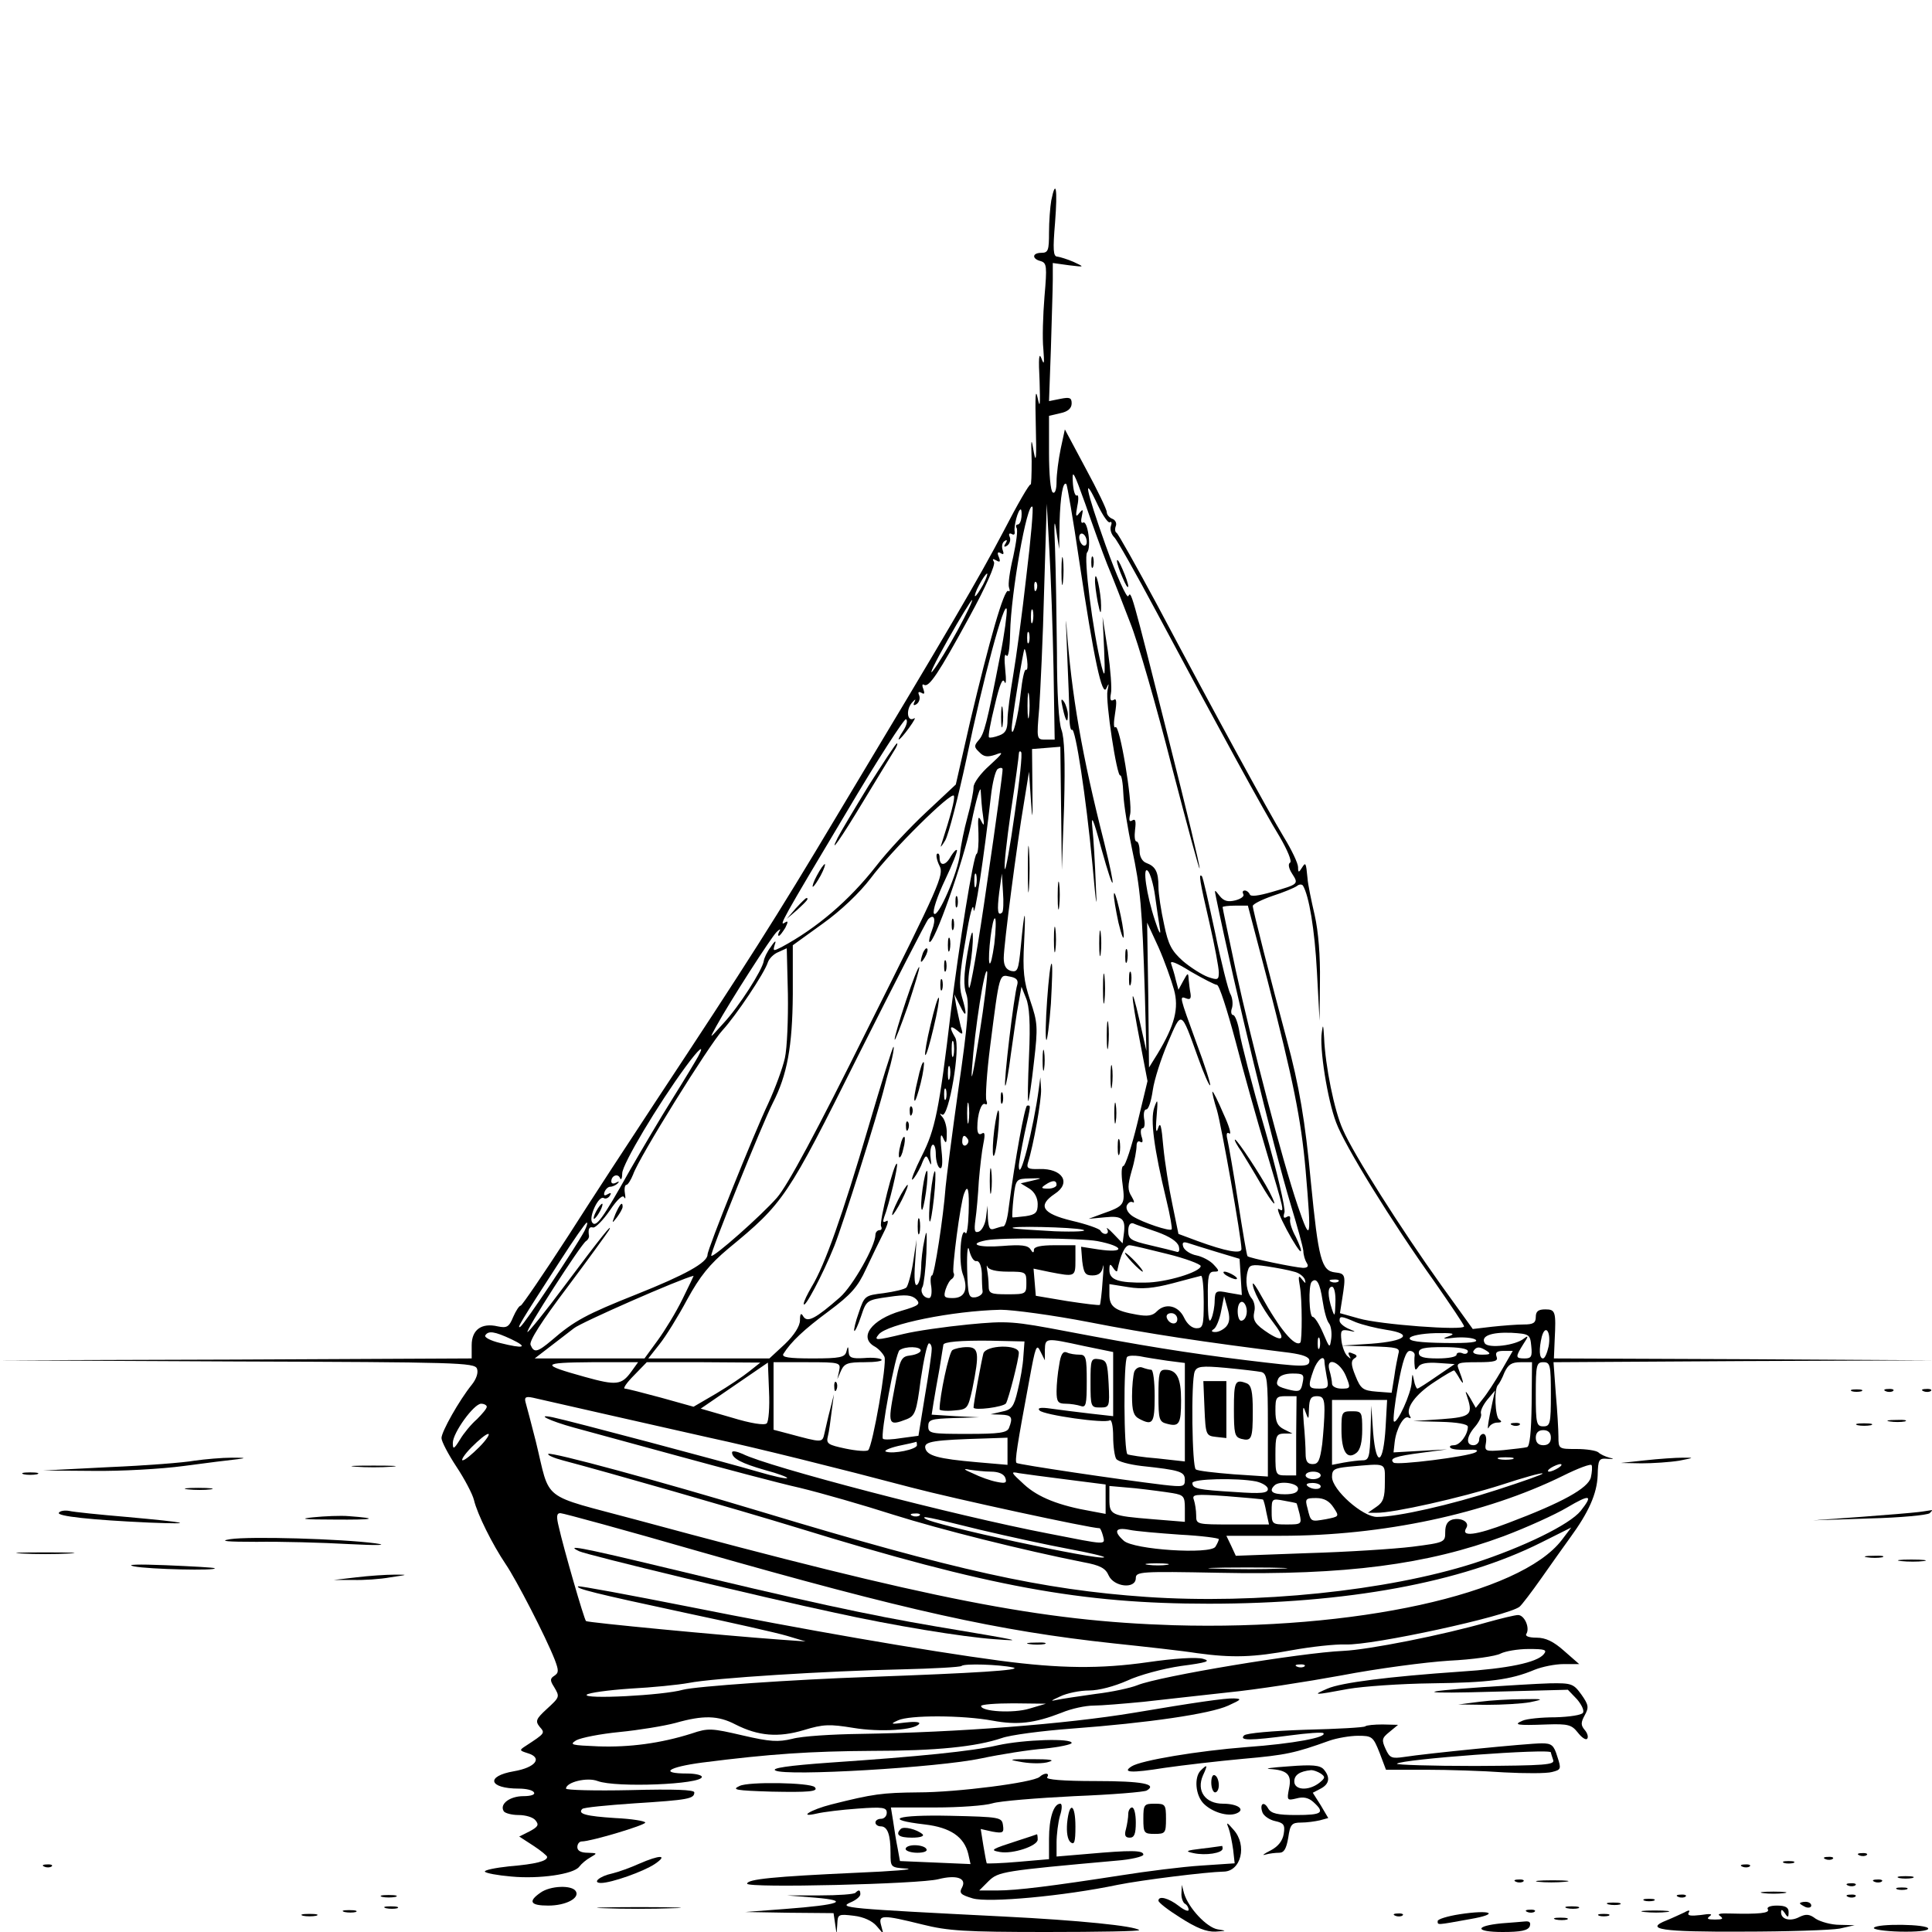 <?xml version="1.0" standalone="no"?>
<!DOCTYPE svg PUBLIC "-//W3C//DTD SVG 20010904//EN"
 "http://www.w3.org/TR/2001/REC-SVG-20010904/DTD/svg10.dtd">
<svg version="1.0" xmlns="http://www.w3.org/2000/svg"
 width="512pt" height="512pt" viewBox="0 0 512 512"
 preserveAspectRatio="xMidYMid meet">
<g transform="translate(0,512) scale(0.1,-0.1)"
fill="#000000" stroke="none">
<path d="M2786 4589 c-3 -17 -6 -56 -6 -85 0 -47 -2 -54 -20 -54 -25 0 -26
-16 -2 -22 16 -5 17 -13 10 -94 -4 -49 -6 -111 -3 -139 3 -39 2 -44 -5 -25 -7
18 -8 0 -5 -60 2 -63 1 -75 -5 -45 -6 28 -7 5 -5 -75 2 -80 1 -101 -5 -70 -7
42 -8 41 -6 -22 0 -36 -1 -65 -3 -62 -3 2 -35 -53 -71 -123 -68 -129 -139
-250 -444 -758 -160 -268 -234 -384 -481 -758 -60 -91 -164 -250 -229 -352
-66 -102 -123 -185 -126 -185 -4 0 -13 -14 -20 -30 -11 -27 -17 -30 -41 -25
-43 10 -69 -9 -69 -50 l0 -35 -627 -3 -628 -2 631 -3 c584 -2 632 -3 638 -19
4 -10 -1 -27 -14 -43 -33 -41 -80 -124 -80 -141 0 -9 18 -43 39 -75 22 -33 43
-73 47 -89 9 -38 49 -118 84 -170 28 -41 106 -192 130 -253 11 -29 11 -35 -1
-43 -11 -7 -12 -12 -1 -29 16 -27 16 -27 -20 -60 -27 -25 -30 -31 -18 -46 15
-17 15 -17 -37 -51 -17 -11 -17 -12 5 -19 41 -12 22 -38 -36 -48 -76 -13 -67
-46 13 -46 19 0 37 -4 40 -10 4 -6 -8 -10 -28 -10 -36 0 -64 -21 -52 -40 3 -5
21 -10 39 -10 19 0 39 -6 45 -14 10 -12 7 -17 -15 -29 l-28 -14 37 -24 c20
-13 37 -27 37 -30 0 -11 -29 -19 -101 -25 -37 -4 -66 -10 -64 -14 2 -4 34 -10
70 -13 74 -7 165 6 180 26 6 8 19 19 30 25 19 11 18 11 -7 12 -18 0 -28 5 -28
15 0 8 5 15 12 15 24 0 168 43 168 50 0 4 -36 10 -80 12 -77 5 -100 11 -87 24
3 4 66 10 139 15 142 9 158 12 158 29 0 7 -53 9 -170 6 -93 -2 -170 0 -170 4
0 17 56 31 84 20 48 -18 276 -9 276 11 0 5 -18 9 -39 9 -75 0 -51 17 40 29
180 23 287 30 449 31 172 0 277 11 345 34 22 8 105 19 185 25 202 15 367 39
415 61 35 16 37 18 15 19 -23 1 -105 -11 -265 -38 -181 -30 -465 -52 -725 -56
-74 -1 -155 -6 -180 -13 -38 -9 -59 -8 -132 9 -82 19 -91 20 -135 5 -82 -26
-165 -37 -248 -34 -71 3 -77 4 -58 16 13 7 64 17 115 22 51 5 118 16 148 24
74 21 113 20 159 -4 61 -31 114 -35 181 -15 52 16 69 16 131 6 71 -12 165 -6
175 11 3 5 -14 6 -38 3 -38 -5 -40 -4 -18 6 30 14 170 14 251 -1 65 -12 110
-7 182 21 26 11 64 19 85 19 20 0 80 5 132 10 52 6 154 17 225 25 72 7 207 28
300 45 94 18 222 35 285 39 63 3 125 12 137 19 12 6 45 12 74 12 43 0 50 -2
40 -14 -18 -22 -96 -38 -221 -46 -188 -13 -316 -29 -352 -45 -42 -18 -37 -18
54 -1 40 7 140 14 222 15 151 2 209 9 273 36 20 8 54 15 77 15 l41 0 -40 35
c-28 25 -49 35 -73 35 -20 0 -31 4 -27 10 10 16 -5 50 -22 50 -8 0 -45 -9 -81
-19 -118 -34 -315 -73 -382 -76 -113 -5 -487 -67 -546 -91 -17 -7 -67 -18
-110 -23 -43 -6 -90 -13 -104 -16 -18 -4 -15 -2 9 9 18 9 53 16 77 16 26 0 67
11 101 26 32 15 95 32 143 39 69 9 80 13 58 19 -17 5 -77 1 -146 -9 -126 -18
-233 -17 -392 4 -196 26 -535 85 -819 142 -162 32 -296 57 -299 55 -6 -6 41
-18 288 -71 118 -25 238 -52 265 -60 l50 -15 -70 5 c-151 11 -508 45 -512 49
-5 4 -60 195 -72 249 -7 28 -6 37 4 37 7 0 172 -45 366 -101 554 -158 794
-211 1099 -244 85 -9 185 -20 222 -26 95 -13 150 -11 253 8 50 9 113 16 141
15 70 -3 429 75 461 100 6 5 32 39 58 76 26 37 60 85 76 107 49 67 71 116 73
165 1 42 3 46 26 44 17 -1 19 0 5 3 -11 3 -24 9 -29 14 -6 5 -32 9 -58 9 -47
0 -48 0 -48 33 0 17 -3 69 -7 114 l-6 83 504 3 504 2 -503 3 -504 2 2 48 c4
77 2 82 -25 82 -18 0 -25 -5 -25 -20 0 -16 -7 -20 -32 -20 -18 0 -56 -3 -84
-6 l-51 -6 -85 118 c-105 147 -232 347 -259 410 -23 50 -47 170 -50 244 -2 34
-3 38 -6 15 -7 -42 15 -180 38 -240 22 -60 147 -263 260 -421 43 -62 79 -115
79 -119 0 -12 -225 5 -279 21 l-50 14 6 38 c10 63 9 67 -19 70 -36 4 -44 35
-64 239 -15 162 -31 256 -64 378 -43 160 -90 344 -90 354 0 5 24 17 53 27 28
9 57 21 64 26 6 5 13 5 16 1 16 -27 31 -115 37 -228 l7 -130 1 105 c1 66 -4
131 -14 175 -9 39 -18 82 -19 98 -4 42 -5 43 -15 27 -8 -13 -10 -13 -10 2 0
10 -17 46 -38 80 -41 68 -179 320 -337 618 -55 102 -102 186 -106 188 -4 2 -5
10 -2 18 3 7 -1 16 -9 19 -8 3 -15 11 -15 18 0 7 -25 59 -56 116 l-55 103 -11
-51 c-6 -29 -11 -68 -11 -87 0 -21 -4 -33 -10 -29 -6 3 -10 50 -10 105 l0 98
30 7 c20 4 30 13 30 26 0 15 -5 17 -30 12 l-30 -6 5 139 c2 77 5 159 5 183 l0
44 43 -6 c42 -5 42 -5 12 9 -16 7 -36 13 -43 14 -11 0 -12 19 -6 90 7 90 2
118 -10 59z m148 -964 c14 -33 41 -103 61 -155 21 -52 70 -223 110 -380 41
-157 74 -279 74 -271 1 7 -35 156 -79 330 -105 418 -102 404 -110 391 -4 -6
-31 54 -60 135 -53 149 -62 195 -20 105 13 -27 27 -47 31 -44 5 3 6 -2 3 -10
-3 -9 1 -22 9 -30 8 -8 58 -97 112 -198 164 -307 286 -530 326 -595 21 -36 33
-65 28 -69 -6 -3 -4 -15 5 -29 18 -28 18 -28 -54 -49 -35 -10 -56 -13 -58 -6
-2 5 -8 10 -13 10 -6 0 -7 -4 -4 -10 3 -5 -6 -12 -21 -16 -20 -5 -31 -2 -42
12 -14 18 -14 18 -9 -6 51 -248 148 -647 198 -814 17 -56 32 -110 33 -121 0
-11 5 -26 9 -32 6 -9 2 -13 -10 -13 -22 1 -143 26 -147 31 -2 2 -13 67 -25
144 -12 77 -25 151 -28 164 -4 16 -2 22 5 17 6 -3 -1 21 -16 53 -14 33 -27 59
-29 58 -1 -2 4 -24 12 -49 12 -41 65 -339 65 -368 0 -14 -42 -6 -116 21 l-51
19 -16 78 c-9 42 -20 111 -24 152 -5 58 -8 69 -14 50 -5 -16 -7 -5 -4 30 4 47
3 51 -6 25 -11 -32 -1 -108 32 -245 10 -41 16 -76 14 -78 -5 -6 -76 18 -102
34 -13 8 -20 20 -17 29 4 8 10 12 16 9 5 -3 4 3 -3 15 -11 17 -11 29 0 68 8
26 13 56 13 66 0 10 4 15 10 11 6 -4 8 1 3 15 -3 11 -2 21 3 21 5 0 7 11 4 25
-2 14 0 25 6 25 6 0 13 23 17 51 4 28 22 84 40 126 37 86 34 88 80 -40 15 -42
30 -76 32 -73 2 2 -14 53 -37 114 -45 124 -45 123 -26 116 10 -4 13 0 11 13
-2 10 -4 27 -5 38 -1 18 -2 18 -14 -4 l-13 -24 -7 26 c-3 14 -9 33 -12 42 -5
11 12 5 52 -20 33 -19 64 -35 69 -35 6 0 27 -66 49 -148 21 -81 58 -213 82
-293 48 -161 49 -163 33 -153 -7 4 3 -21 21 -55 18 -34 35 -59 37 -57 3 2 -4
19 -13 38 -10 18 -17 39 -15 47 1 8 -2 10 -9 6 -8 -5 -10 -1 -6 12 3 10 -20
110 -53 224 -33 113 -62 227 -66 252 -4 26 -12 47 -17 47 -5 0 -7 9 -3 19 3
11 1 28 -5 38 -5 10 -24 83 -40 162 -17 79 -32 147 -35 149 -9 9 -6 -11 20
-123 14 -61 25 -120 25 -132 0 -20 -3 -21 -29 -12 -16 6 -46 25 -66 42 -30 27
-39 43 -50 97 -8 36 -15 81 -15 100 0 40 -8 54 -32 63 -11 4 -18 17 -18 32 0
14 -4 25 -8 25 -5 0 -6 14 -4 31 3 23 1 30 -7 25 -8 -5 -10 -1 -6 16 7 31 -28
241 -39 231 -5 -4 -5 12 -1 36 5 32 4 42 -4 36 -8 -4 -10 1 -7 17 3 12 -1 64
-8 113 l-14 90 4 -85 c3 -73 2 -79 -7 -45 -23 92 -48 289 -38 301 12 14 1 87
-11 79 -5 -3 -6 5 -3 17 4 19 3 20 -7 8 -9 -12 -10 -8 -5 19 4 18 3 31 -1 28
-5 -3 -10 14 -11 37 -2 34 3 25 33 -59 19 -55 45 -127 58 -160z m-74 9 c39
-262 61 -363 72 -338 7 15 7 14 3 -6 -6 -27 25 -231 34 -225 3 1 7 -20 8 -49
1 -28 12 -94 23 -146 22 -103 27 -155 34 -385 l4 -150 -18 80 c-25 110 -24 73
1 -55 l20 -105 -27 -112 c-15 -62 -32 -113 -37 -113 -5 0 -6 -21 -2 -49 7 -54
5 -57 -55 -78 l-35 -13 43 4 c47 5 56 -4 50 -46 l-3 -23 -24 25 c-13 14 -21
19 -17 13 8 -15 -10 -18 -18 -4 -3 5 -37 17 -76 26 -78 19 -91 40 -45 71 45
29 21 68 -41 66 -29 -1 -34 2 -30 16 15 47 36 167 35 195 l-2 32 -4 -30 c-14
-105 -52 -255 -53 -205 0 8 7 46 15 85 18 82 17 75 7 75 -6 0 -32 -141 -49
-272 -3 -27 -9 -48 -14 -48 -4 0 -14 -3 -23 -6 -13 -5 -16 1 -18 27 l-1 34 -4
-32 c-2 -17 -11 -34 -19 -37 -11 -4 -13 2 -9 32 3 20 7 66 9 102 3 36 8 80 12
99 5 25 4 32 -4 27 -8 -5 -12 1 -12 16 0 36 11 68 21 62 5 -3 6 2 3 10 -3 8 1
73 10 143 25 196 24 191 52 185 17 -3 23 -9 20 -21 -9 -28 -37 -264 -32 -268
2 -2 9 36 15 84 7 48 15 108 20 133 l8 45 12 -30 c9 -21 12 -66 8 -153 -3 -68
-4 -122 -2 -120 2 2 9 48 15 103 11 94 10 105 -10 164 -17 51 -20 78 -16 154
5 99 1 92 -9 -14 -6 -60 -8 -66 -26 -62 -13 4 -19 14 -19 34 0 34 35 303 54
414 l13 80 5 -75 c4 -60 5 -54 4 30 l-1 105 38 3 37 3 2 -163 2 -163 6 170 c3
119 1 179 -7 201 -7 19 -12 96 -12 205 -1 96 -3 219 -5 274 -3 69 -2 84 3 50
l8 -50 1 72 c2 67 9 109 18 100 2 -2 18 -93 34 -203z m-140 -40 c-11 -99 -27
-217 -35 -264 -8 -47 -15 -100 -15 -118 0 -25 -5 -35 -22 -41 -13 -5 -25 -7
-27 -5 -3 2 4 40 15 84 13 56 21 75 26 63 4 -10 5 5 2 32 -3 29 -2 45 3 38 5
-8 9 17 10 61 2 104 45 347 59 333 3 -3 -4 -85 -16 -183z m72 -247 l3 -187
-24 0 c-24 0 -24 0 -17 83 3 45 10 186 13 312 l7 230 7 -125 c4 -69 9 -209 11
-313z m-85 403 c-1 -11 -5 -20 -10 -20 -4 0 -6 -4 -3 -9 4 -5 -1 -40 -9 -77
-9 -37 -14 -73 -11 -81 3 -8 2 -12 -2 -9 -11 6 -50 -131 -101 -346 l-38 -167
-78 -73 c-43 -40 -103 -104 -133 -143 -72 -92 -158 -165 -251 -215 -22 -11
-23 -11 -18 6 5 13 1 12 -10 -5 -10 -13 -18 -30 -19 -38 -4 -24 -65 -120 -107
-165 -38 -42 -38 -43 -19 -8 37 67 145 235 160 250 8 8 12 9 8 3 -4 -7 -5 -13
-2 -13 3 0 10 10 17 21 8 16 8 20 -1 14 -17 -11 -8 6 163 292 82 139 154 250
158 247 5 -3 2 -16 -7 -30 -23 -35 -12 -30 15 7 13 18 19 29 13 25 -17 -10
-22 21 -6 41 9 10 12 12 8 4 -5 -10 -3 -12 5 -7 7 5 10 15 7 23 -4 9 -2 11 6
7 8 -5 9 -2 5 10 -4 9 -3 15 2 11 13 -7 37 28 121 182 42 77 69 137 64 144 -5
8 -3 9 6 4 10 -6 12 -4 7 9 -5 11 -3 15 5 10 8 -5 9 -2 5 9 -3 9 -1 19 5 23 7
5 8 2 3 -6 -6 -9 -4 -11 4 -6 7 5 10 15 7 23 -4 8 -1 11 5 8 6 -4 9 -1 8 6 -3
14 9 59 16 59 2 0 3 -9 2 -20z m173 -66 c0 -8 -4 -12 -10 -9 -5 3 -10 13 -10
21 0 8 5 12 10 9 6 -3 10 -13 10 -21z m-275 -114 c-9 -16 -18 -30 -21 -30 -2
0 2 14 11 30 9 17 18 30 21 30 2 0 -2 -13 -11 -30z m142 -12 c-3 -8 -6 -5 -6
6 -1 11 2 17 5 13 3 -3 4 -12 1 -19z m-209 -108 c-24 -44 -53 -92 -66 -108
-12 -15 5 21 39 81 33 59 63 107 65 107 3 0 -14 -36 -38 -80z m113 -65 c-36
-185 -43 -210 -57 -226 -13 -15 -13 -19 1 -32 12 -13 22 -14 43 -7 23 9 21 5
-15 -28 -24 -21 -43 -47 -43 -58 0 -11 -7 -47 -16 -79 -9 -33 -18 -77 -20 -98
-5 -48 -59 -173 -69 -158 -4 7 9 46 29 88 20 42 34 78 32 80 -2 3 -9 -5 -16
-16 -13 -25 -30 -28 -30 -4 0 9 -3 13 -7 10 -3 -4 0 -18 7 -32 12 -23 0 -51
-189 -428 -139 -280 -214 -419 -242 -451 -42 -48 -169 -160 -174 -154 -5 4
136 352 163 405 38 74 52 149 53 288 l0 130 79 57 c49 35 98 82 127 120 56 75
216 233 221 219 3 -9 -8 -50 -34 -131 -3 -8 2 -2 11 13 9 16 34 113 56 215 44
212 102 427 107 397 1 -11 -6 -65 -17 -120z m86 88 c-3 -10 -5 -4 -5 12 0 17
2 24 5 18 2 -7 2 -21 0 -30z m-10 -55 c-3 -7 -5 -2 -5 12 0 14 2 19 5 13 2 -7
2 -19 0 -25z m-5 -47 c2 -17 1 -28 -3 -26 -4 3 -10 -25 -14 -62 -6 -61 -23
-125 -24 -95 -1 16 31 212 34 212 2 0 5 -13 7 -29z m5 -148 c-2 -16 -4 -3 -4
27 0 30 2 43 4 28 2 -16 2 -40 0 -55z m-38 -260 c-12 -86 -24 -152 -26 -146
-3 7 5 76 16 153 12 78 21 146 21 152 0 6 3 9 6 5 4 -3 -4 -77 -17 -164z m-73
-182 c-23 -162 -45 -288 -48 -279 -3 8 -2 34 3 59 4 24 8 60 7 79 0 21 -6 3
-14 -45 -10 -58 -11 -88 -3 -110 8 -23 4 -78 -21 -250 -17 -121 -32 -238 -34
-260 -6 -82 -30 -235 -36 -235 -4 0 -5 -14 -2 -30 2 -17 0 -30 -6 -30 -15 0
-25 18 -17 30 3 6 8 45 10 88 2 60 1 68 -5 37 -5 -22 -9 -57 -9 -77 -1 -20 -5
-40 -11 -43 -6 -4 -8 17 -5 57 l4 63 -9 -59 c-5 -33 -14 -64 -18 -68 -5 -5
-32 -11 -60 -15 -50 -6 -51 -7 -66 -51 -9 -25 -14 -47 -12 -49 2 -2 10 15 18
39 14 42 15 43 73 51 46 7 61 5 73 -6 12 -13 8 -17 -40 -31 -79 -23 -114 -71
-69 -95 10 -6 21 -18 25 -27 7 -17 -31 -234 -43 -247 -4 -4 -31 -2 -60 4 -47
10 -52 13 -47 33 3 11 7 41 10 66 l6 45 -10 -40 c-6 -22 -12 -51 -15 -63 -6
-26 -4 -26 -97 -1 l-38 10 0 89 0 90 89 0 c87 0 89 -1 85 -22 l-5 -23 10 23
c9 19 18 22 62 22 29 0 49 3 45 7 -4 4 -25 6 -46 4 -33 -2 -40 1 -41 16 -1 16
-2 17 -6 1 -4 -15 -17 -18 -89 -18 -64 0 -83 3 -78 12 20 32 55 65 120 113 59
44 77 64 99 112 15 32 36 75 47 97 11 21 14 35 7 30 -9 -5 -10 -2 -6 10 13 33
38 138 34 142 -7 7 -48 -156 -42 -166 3 -6 1 -10 -4 -10 -6 0 -11 -6 -11 -12
0 -30 -60 -136 -94 -166 -64 -56 -86 -68 -97 -51 -6 11 -9 8 -9 -10 0 -15 -15
-39 -40 -63 l-41 -38 -160 0 -161 0 30 38 c16 20 49 73 73 118 34 62 59 93
109 135 147 121 156 134 345 513 97 193 180 355 185 360 16 16 21 0 10 -29 -6
-15 -9 -29 -7 -31 11 -11 91 215 111 314 13 65 25 103 25 86 1 -17 3 -47 6
-65 4 -28 3 -30 -5 -14 -8 16 -9 8 -7 -33 1 -28 -1 -53 -5 -55 -8 -2 -47 -245
-68 -417 -31 -263 -42 -314 -77 -383 -19 -38 -30 -66 -25 -63 5 3 15 20 23 37
11 29 14 30 21 13 6 -15 7 -13 4 9 -2 15 1 30 5 33 5 3 9 -8 9 -25 0 -16 5
-33 10 -36 7 -5 9 11 5 47 -4 37 -2 47 4 33 8 -18 10 -16 10 10 1 17 -5 37
-11 44 -8 9 -9 12 -1 7 17 -9 50 181 34 205 -16 27 -14 34 6 18 15 -13 16 -11
9 11 -3 14 -9 39 -12 55 l-5 30 15 -30 c17 -36 20 -26 5 24 -8 28 -6 62 10
151 11 69 20 101 21 80 2 -32 28 141 46 300 4 36 12 68 18 72 6 4 12 4 13 0 1
-4 -17 -139 -41 -301z m445 -35 c4 -30 10 -69 13 -88 3 -19 -3 -9 -13 22 -23
69 -34 147 -19 132 6 -6 15 -36 19 -66z m-474 27 c-3 -10 -5 -4 -5 12 0 17 2
24 5 18 2 -7 2 -21 0 -30z m69 -71 c-12 -11 -14 4 -8 53 l7 50 3 -49 c2 -26 1
-51 -2 -54z m703 -180 c68 -265 89 -367 101 -503 16 -187 14 -197 -21 -94 -42
124 -121 427 -164 623 -19 90 -35 165 -35 168 0 2 15 4 34 4 l33 0 52 -198z
m-724 96 c-5 -35 -10 -57 -13 -50 -5 17 8 125 15 118 3 -2 2 -33 -2 -68z m476
-120 c14 -50 2 -95 -43 -170 l-23 -37 -2 192 -3 192 30 -65 c16 -36 34 -87 41
-112z m-1031 -182 c-6 -27 -26 -81 -44 -120 -38 -80 -161 -386 -161 -401 0
-21 -60 -54 -188 -105 -133 -53 -165 -70 -225 -122 -38 -32 -47 -34 -56 -12
-4 10 29 62 97 152 57 76 106 144 111 152 12 23 -21 -18 -119 -149 -49 -66
-93 -120 -97 -121 -8 0 141 232 155 241 5 3 8 9 8 13 -3 19 0 26 11 23 6 -1
26 19 44 45 20 30 35 43 38 35 4 -6 4 -2 2 11 -2 12 0 22 4 22 4 0 12 13 18
28 15 44 201 343 237 382 35 38 111 151 120 180 3 9 15 22 28 27 l22 10 3
-121 c1 -66 -2 -143 -8 -170z m515 59 c-16 -103 -23 -133 -19 -85 7 101 34
273 40 255 2 -5 -7 -82 -21 -170z m-68 -52 c-3 -10 -5 -2 -5 17 0 19 2 27 5
18 2 -10 2 -26 0 -35z m-677 -3 c-6 -11 -36 -61 -68 -112 -32 -51 -82 -136
-112 -188 -74 -132 -91 -155 -101 -139 -9 15 18 72 31 64 5 -3 12 0 16 6 5 8
3 9 -6 4 -8 -5 -11 -3 -8 6 3 8 10 14 15 14 6 0 15 4 20 9 5 5 3 6 -4 2 -7 -4
-13 -3 -13 3 0 16 18 22 23 9 3 -7 6 -1 6 13 1 25 94 181 168 282 36 49 52 62
33 27z m667 -57 c-3 -10 -5 -4 -5 12 0 17 2 24 5 18 2 -7 2 -21 0 -30z m-10
-55 c-3 -7 -5 -2 -5 12 0 14 2 19 5 13 2 -7 2 -19 0 -25z m60 -60 c-2 -13 -4
-3 -4 22 0 25 2 35 4 23 2 -13 2 -33 0 -45z m-2 -47 c3 -5 1 -12 -5 -16 -5 -3
-10 1 -10 9 0 18 6 21 15 7z m170 -110 l-30 -7 23 -14 c14 -9 22 -25 22 -41 0
-22 -5 -28 -32 -32 -18 -2 -34 -4 -35 -3 -1 1 0 25 3 52 6 50 7 50 43 51 35 1
35 1 6 -6z m65 -11 c0 -5 -10 -10 -22 -10 -19 0 -20 2 -8 10 19 13 30 13 30 0z
m-233 -74 c-1 -35 -5 -59 -8 -54 -13 20 -19 -75 -8 -107 16 -42 6 -65 -26 -65
-23 0 -25 3 -19 23 4 12 11 25 17 28 5 4 7 11 4 16 -5 8 18 185 28 210 10 27
14 10 12 -51z m-1018 -48 c-24 -45 -159 -247 -170 -254 -11 -7 0 12 105 174
36 56 68 102 71 102 3 0 0 -10 -6 -22z m1518 -3 c33 -12 53 -25 57 -38 3 -12
0 -17 -7 -14 -7 2 -38 10 -69 17 -51 12 -58 16 -58 38 0 15 5 22 13 20 6 -3
35 -13 64 -23z m-197 6 c14 -4 -20 -6 -75 -4 -55 3 -104 6 -110 8 -20 7 161 3
185 -4z m38 -30 c73 -14 75 -33 2 -22 l-45 7 3 -38 c4 -32 8 -38 27 -38 17 0
25 7 28 23 2 12 2 -5 -1 -38 -2 -33 -6 -61 -7 -63 -2 -2 -41 3 -87 10 l-83 14
-3 36 -3 36 43 -9 c67 -13 68 -13 68 31 l0 40 -55 0 c-37 0 -55 -4 -55 -12 0
-9 -3 -9 -9 1 -7 11 -25 13 -75 9 -62 -5 -93 5 -43 15 40 8 251 6 295 -2z
m-320 -53 c7 1 13 -12 14 -33 0 -19 1 -41 2 -47 1 -7 -8 -14 -19 -16 -18 -2
-20 4 -22 75 -1 49 2 67 6 48 4 -16 12 -29 19 -27z m637 24 l60 -18 3 -48 3
-48 -35 6 c-34 7 -36 5 -37 -21 0 -15 -4 -37 -9 -48 -6 -14 -9 3 -9 53 -1 61
2 72 16 72 15 0 15 2 -1 19 -9 10 -30 21 -45 24 -16 3 -31 13 -35 22 -4 12 -1
15 12 11 9 -3 44 -14 77 -24z m-132 -5 c49 -12 88 -27 89 -32 0 -16 -93 -44
-147 -44 -71 -1 -95 7 -95 33 0 17 2 18 10 6 5 -8 10 -12 11 -7 8 40 20 67 32
67 7 0 52 -11 100 -23z m-422 -47 c48 0 49 -1 49 -30 0 -29 -1 -30 -50 -30
-45 0 -50 2 -50 23 0 12 -2 31 -4 42 -2 11 -1 14 1 8 3 -8 23 -13 54 -13z
m758 0 c14 -3 26 -13 29 -21 3 -12 2 -11 -8 1 -9 12 -10 8 -5 -20 6 -34 6
-142 1 -148 -14 -13 -55 36 -103 123 -12 22 -22 37 -23 33 -1 -15 25 -65 53
-101 34 -44 30 -56 -10 -31 -37 24 -44 35 -39 58 3 11 0 26 -6 34 -14 16 -19
49 -11 75 4 15 11 17 51 11 26 -4 58 -10 71 -14z m-1620 -72 c-17 -35 -47 -84
-66 -110 l-35 -48 -145 0 -146 0 39 30 c21 16 51 39 65 50 18 15 282 131 317
139 1 1 -12 -27 -29 -61z m1381 -8 c0 -63 -2 -70 -19 -70 -12 0 -25 11 -33 28
-15 32 -49 40 -72 17 -11 -12 -25 -14 -53 -9 -58 10 -73 21 -73 53 l0 28 50
-8 c37 -6 67 -3 117 10 38 10 71 19 76 20 4 0 7 -30 7 -69z m315 3 c4 -27 11
-53 17 -60 5 -6 8 -24 6 -40 -4 -27 -4 -27 -22 15 -10 23 -22 42 -27 42 -10 0
-12 83 -3 93 13 13 22 -3 29 -50z m42 51 c-3 -3 -12 -4 -19 -1 -8 3 -5 6 6 6
11 1 17 -2 13 -5z m-8 -56 c-1 -37 -2 -39 -9 -18 -12 36 -12 60 0 60 6 0 10
-19 9 -42z m-289 -63 c-7 -8 -20 -15 -29 -15 -11 0 -12 3 -4 8 6 4 15 25 19
47 l8 40 9 -32 c7 -24 6 -37 -3 -48z m52 53 c6 -17 -1 -38 -13 -38 -5 0 -9 11
-9 25 0 26 14 34 22 13z m-415 -42 c153 -30 305 -53 531 -81 35 -5 52 -11 52
-21 0 -18 -16 -17 -165 1 -157 19 -285 40 -474 76 -147 28 -160 29 -265 19
-61 -6 -138 -17 -171 -25 -75 -18 -80 -18 -66 -1 23 27 194 62 323 65 31 0
137 -14 235 -33z m233 8 c0 -17 -22 -14 -28 4 -2 7 3 12 12 12 9 0 16 -7 16
-16z m473 -8 c18 -7 54 -16 80 -20 74 -11 54 -30 -39 -37 l-79 -5 78 -2 c69
-2 78 -4 73 -19 -2 -10 -8 -37 -11 -61 l-7 -43 -40 3 c-36 3 -42 7 -56 42 -12
29 -12 40 -3 46 9 5 8 9 -4 13 -11 5 -14 3 -9 -6 5 -9 4 -9 -5 -1 -7 6 -14 25
-16 41 -3 27 -1 30 18 27 22 -5 22 -4 0 5 -13 6 -23 15 -23 21 0 13 4 13 43
-4z m511 -64 c-4 -18 -10 -32 -15 -32 -10 0 -11 25 -3 58 10 35 25 11 18 -26z
m-2749 19 c46 -22 34 -26 -30 -10 -25 6 -42 15 -39 20 8 13 24 11 69 -10z
m2485 8 c-20 -7 -17 -8 15 -4 22 2 47 0 55 -5 10 -7 -15 -10 -82 -9 -67 1 -95
5 -92 13 2 6 31 12 67 13 47 1 56 -1 37 -8z m218 -26 c3 -28 0 -33 -17 -33
-25 0 -26 3 -4 38 14 21 14 24 2 15 -23 -19 -95 -27 -104 -13 -12 19 16 30 70
28 48 -3 50 -4 53 -35z m-561 -5 c-3 -7 -5 -2 -5 12 0 14 2 19 5 13 2 -7 2
-19 0 -25z m-785 -23 c-1 -22 -8 -62 -15 -90 -10 -43 -16 -51 -42 -56 l-30 -7
28 -1 c28 -1 32 -7 21 -35 -5 -13 -25 -16 -110 -16 -97 0 -104 1 -104 20 0 18
7 20 68 22 l67 2 -63 3 -63 4 5 32 c3 18 10 59 16 91 5 33 10 61 10 62 0 8 46
12 125 11 l90 -2 -3 -40z m160 28 l78 -16 0 -85 0 -85 -62 7 c-35 4 -81 10
-103 13 -27 4 -37 2 -30 -5 12 -12 173 -35 186 -26 5 3 9 -16 9 -43 0 -26 4
-53 8 -59 4 -7 34 -15 67 -19 103 -11 115 -15 115 -37 0 -18 -4 -19 -57 -13
-117 14 -385 54 -389 58 -5 5 1 44 34 221 16 88 19 96 29 75 l12 -24 0 28 c1
32 2 32 103 10z m-403 -10 c0 -10 -8 -65 -18 -123 l-17 -105 -45 -6 c-24 -4
-46 -5 -49 -2 -8 7 33 228 44 235 16 11 56 10 56 -1 0 -5 -12 -11 -27 -13 -25
-3 -28 -8 -43 -90 -18 -94 -16 -98 33 -79 22 9 26 19 37 105 8 53 17 96 22 96
4 0 8 -8 7 -17z m1421 -4 c0 -6 -7 -9 -15 -5 -8 3 -15 1 -15 -4 0 -6 -22 -10
-50 -10 -38 0 -50 4 -50 15 0 12 14 15 65 15 41 0 65 -4 65 -11z m50 1 c12 -8
9 -10 -13 -10 -16 0 -26 4 -22 10 8 12 16 12 35 0z m-191 -12 c-1 -7 -1 -20 0
-28 1 -12 3 -12 10 -2 5 9 24 12 52 10 l44 -3 -47 -32 c-26 -18 -49 -33 -52
-33 -2 0 -7 10 -9 23 -4 19 -4 18 -6 -6 -1 -30 -39 -112 -47 -104 -3 3 2 46
11 96 12 65 21 91 31 91 8 0 14 -6 13 -12z m230 -40 c-17 -29 -39 -63 -50 -76
l-18 -23 -16 28 c-9 15 -13 19 -9 8 19 -55 14 -60 -66 -66 l-75 -5 73 -2 c43
-1 72 -6 72 -13 0 -21 -21 -49 -37 -49 -9 0 -13 -3 -9 -7 4 -4 23 -6 44 -5 25
1 32 -1 22 -7 -20 -11 -209 -35 -217 -27 -12 11 5 17 74 26 l68 9 -71 -4 -71
-4 3 27 c4 36 25 73 37 65 6 -3 7 -1 3 5 -12 20 15 57 66 90 27 18 51 32 52
30 2 -2 9 -12 15 -23 12 -19 10 -9 -4 28 -6 15 0 17 50 17 47 0 56 3 51 15 -4
11 1 15 19 15 l24 0 -30 -52z m-886 26 l47 -6 0 -130 0 -131 -72 8 c-40 3 -76
9 -80 11 -10 6 -11 248 -1 258 4 4 19 4 33 2 14 -3 46 -8 73 -12z m417 -3 c0
-5 3 -23 6 -40 6 -28 4 -31 -20 -31 -29 0 -31 4 -15 49 10 28 29 43 29 22z
m-1837 -26 c-26 -36 -40 -37 -123 -14 -119 33 -117 38 18 39 l123 0 -18 -25z
m313 1 c-16 -13 -56 -40 -88 -59 l-60 -35 -86 24 c-48 13 -91 24 -96 24 -6 0
5 16 24 35 l34 35 150 0 151 -1 -29 -23z m46 -138 c-6 -6 -43 0 -92 15 l-83
24 89 61 89 61 3 -76 c2 -42 -1 -80 -6 -85z m1535 125 c13 -32 12 -33 -12 -33
-14 0 -25 6 -25 13 0 6 -3 23 -7 36 -10 37 28 23 44 -16z m492 -74 c-1 -74 -5
-112 -12 -114 -7 -2 -35 -5 -63 -8 -49 -4 -50 -3 -46 20 2 13 -1 23 -7 23 -6
0 -11 -7 -11 -15 0 -8 -7 -15 -15 -15 -21 0 -19 23 4 49 11 13 18 28 16 34 -3
7 5 23 16 37 l21 25 -6 -27 c-13 -59 -16 -83 -10 -70 3 6 13 12 22 12 12 0 13
3 5 8 -11 7 -14 82 -3 92 3 3 11 17 17 33 10 21 19 27 43 27 l30 0 -1 -111z
m51 26 c0 -78 -2 -85 -20 -85 -18 0 -20 7 -20 85 0 78 2 85 20 85 18 0 20 -7
20 -85z m-767 59 c15 -5 17 -20 17 -141 l0 -136 -91 6 c-50 4 -95 9 -100 13
-10 6 -13 233 -3 259 6 14 17 16 83 10 42 -4 84 -9 94 -11z m109 -29 c-4 -21
-8 -24 -31 -19 -37 9 -41 13 -34 29 3 9 18 15 38 15 29 0 32 -2 27 -25z
m-1842 -84 c96 -22 218 -49 270 -61 121 -26 342 -81 535 -132 114 -30 475
-108 499 -108 2 0 6 -9 9 -20 6 -25 13 -25 -145 6 -245 47 -744 177 -810 211
-16 7 -28 9 -28 4 0 -16 25 -29 88 -47 34 -9 60 -19 58 -21 -2 -3 -37 5 -78
17 -85 25 -499 135 -543 144 -49 10 -7 -10 55 -27 30 -8 154 -42 275 -75 121
-33 267 -72 325 -85 58 -14 169 -46 247 -71 127 -40 343 -94 504 -126 44 -8
59 -16 67 -35 14 -31 72 -37 72 -7 0 17 14 18 219 14 337 -7 554 22 756 97 61
23 136 57 168 76 61 36 70 34 36 -9 -29 -36 -151 -96 -284 -139 -229 -73 -575
-109 -867 -89 -275 19 -505 70 -1018 225 -275 83 -560 160 -567 154 -3 -3 15
-11 38 -17 121 -32 453 -127 623 -179 506 -156 753 -201 1089 -201 365 0 670
56 881 162 l80 40 -25 -33 c-110 -144 -549 -240 -1029 -226 -350 11 -638 67
-1422 279 -260 70 -228 45 -268 208 -12 47 -24 93 -27 103 -4 14 0 17 19 13
13 -3 102 -23 198 -45z m1825 -56 l0 -105 -27 0 c-27 0 -28 2 -28 55 0 50 2
55 23 56 l22 0 -22 11 c-18 9 -23 20 -23 50 0 35 2 38 28 38 l28 0 -1 -105z
m75 68 c0 -21 -3 -62 -6 -90 -6 -43 -10 -53 -25 -53 -14 0 -19 7 -19 28 0 15
-2 52 -5 82 -3 39 -2 48 4 30 9 -24 9 -24 10 8 1 25 5 32 21 32 16 0 20 -7 20
-37z m162 -45 c-6 -100 -25 -109 -33 -15 l-5 72 -2 -72 c-2 -64 -4 -73 -21
-73 -10 0 -33 -3 -50 -6 l-31 -6 0 86 0 86 73 0 73 0 -4 -72z m-2382 54 c0 -5
-12 -19 -26 -33 -15 -13 -35 -37 -45 -54 -16 -26 -19 -27 -19 -9 0 27 56 104
75 104 8 0 15 -4 15 -8z m2820 -82 c0 -13 -7 -20 -20 -20 -13 0 -20 7 -20 20
0 13 7 20 20 20 13 0 20 -7 20 -20z m-2840 -25 c-19 -19 -38 -35 -44 -35 -5 0
5 16 24 35 19 19 38 35 44 35 5 0 -5 -16 -24 -35z m1400 -11 l0 -36 -81 7
c-103 9 -133 17 -137 38 -3 17 22 21 161 25 l57 2 0 -36z m-240 16 c0 -11 -63
-24 -82 -17 -7 2 7 9 32 15 25 5 46 10 48 11 1 1 2 -3 2 -9z m1578 -37 c-10
-2 -26 -2 -35 0 -10 3 -2 5 17 5 19 0 27 -2 18 -5z m208 -48 c-7 -29 -76 -67
-219 -121 -86 -33 -127 -38 -111 -13 9 15 -13 28 -37 22 -13 -4 -19 -14 -19
-33 0 -27 -1 -28 -87 -39 -49 -6 -174 -14 -278 -17 l-190 -7 -12 26 -13 27
145 0 c269 0 542 58 747 159 40 20 75 33 76 28 2 -4 1 -19 -2 -32z m-546 -14
c0 -39 -4 -52 -22 -64 l-23 -16 23 0 c43 -1 225 40 331 74 58 19 107 33 109
30 2 -2 -52 -21 -120 -43 -123 -40 -264 -72 -319 -72 -38 0 -119 72 -119 106
0 20 6 23 43 27 105 9 97 13 97 -42z m460 39 c-8 -5 -19 -10 -25 -10 -5 0 -3
5 5 10 8 5 20 10 25 10 6 0 3 -5 -5 -10z m-1504 -10 c20 0 34 -6 38 -16 5 -14
1 -16 -23 -11 -16 3 -44 13 -62 22 -26 11 -28 14 -9 10 14 -2 39 -5 56 -5z
m202 -21 l102 -13 0 -39 0 -39 -37 7 c-87 15 -142 37 -179 71 -35 32 -37 35
-14 30 14 -2 71 -10 128 -17z m672 11 c0 -5 -9 -10 -20 -10 -11 0 -20 5 -20
10 0 6 9 10 20 10 11 0 20 -4 20 -10z m-171 -16 c17 -4 31 -13 31 -20 0 -11
-17 -13 -87 -8 -100 6 -113 9 -113 24 0 11 118 14 169 4z m111 -19 c0 -10 -11
-15 -35 -15 -33 0 -43 8 -28 23 13 14 63 7 63 -8z m60 6 c0 -10 -26 -9 -36 2
-4 4 2 7 14 7 12 0 22 -4 22 -9z m-392 -18 c29 -5 32 -9 32 -40 l0 -36 -86 7
c-110 9 -114 11 -114 53 l0 35 68 -6 c37 -4 82 -10 100 -13z m239 -17 c2 -2 6
-17 9 -34 l7 -32 -97 0 c-95 0 -96 0 -96 24 0 13 -3 32 -6 41 -6 15 2 16 87
10 52 -4 95 -8 96 -9z m89 -10 c1 -1 4 -13 8 -28 6 -27 5 -28 -34 -28 -39 0
-40 1 -40 35 0 34 1 34 33 28 17 -3 32 -6 33 -7z m98 -11 c16 -24 15 -24 -20
-31 -41 -7 -40 -8 -49 29 -7 25 -5 27 23 27 21 0 35 -8 46 -25z m-1097 -21
c-3 -3 -12 -4 -19 -1 -8 3 -5 6 6 6 11 1 17 -2 13 -5z m160 -38 c76 -18 182
-41 236 -51 54 -10 96 -20 93 -22 -10 -10 -460 87 -475 103 -8 7 5 5 146 -30z
m530 -13 c57 -3 103 -9 103 -12 0 -3 -4 -12 -9 -20 -13 -21 -217 -8 -243 16
-28 25 -22 36 14 29 18 -4 79 -9 135 -13z m-34 -80 c-13 -2 -35 -2 -50 0 -16
2 -5 4 22 4 28 0 40 -2 28 -4z m300 -10 c-45 -2 -122 -2 -170 0 -48 1 -11 3
82 3 94 0 133 -2 88 -3z m-708 -262 c28 -7 -103 -15 -380 -25 -204 -7 -461
-25 -495 -34 -52 -15 -267 -26 -255 -13 6 5 57 12 115 16 58 3 128 10 155 15
65 13 369 32 564 36 84 2 156 6 159 9 7 7 100 4 137 -4z m772 3 c-3 -3 -12 -4
-19 -1 -8 3 -5 6 6 6 11 1 17 -2 13 -5z m-729 -112 c-42 -13 -128 -8 -128 7 0
4 39 7 86 7 l86 -1 -44 -13z"/>
<path d="M2892 3630 c0 -14 2 -19 5 -12 2 6 2 18 0 25 -3 6 -5 1 -5 -13z"/>
<path d="M2960 3634 c0 -7 7 -27 15 -45 8 -19 14 -29 15 -23 0 7 -7 27 -15 45
-8 19 -14 29 -15 23z"/>
<path d="M2902 3585 c-1 -11 3 -38 7 -60 7 -34 9 -35 9 -10 0 35 -15 101 -16
70z"/>
<path d="M3290 2068 c11 -18 35 -57 51 -85 34 -58 49 -72 23 -21 -22 42 -85
138 -91 138 -3 0 5 -15 17 -32z"/>
<path d="M2813 3605 c0 -33 2 -45 4 -27 2 18 2 45 0 60 -2 15 -4 0 -4 -33z"/>
<path d="M2828 3390 c3 -69 6 -144 6 -167 0 -23 3 -40 7 -37 9 5 37 -177 54
-356 10 -113 13 -128 9 -55 -2 55 -6 123 -9 150 -4 39 2 27 24 -55 36 -129 40
-115 7 18 -59 232 -86 387 -100 577 -2 28 -1 -6 2 -75z"/>
<path d="M2816 3245 c8 -37 14 -45 14 -19 0 10 -5 26 -10 34 -8 11 -9 7 -4
-15z"/>
<path d="M2724 2815 c0 -55 1 -76 3 -47 2 29 2 74 0 100 -2 26 -3 2 -3 -53z"/>
<path d="M2803 2745 c0 -33 2 -45 4 -27 2 18 2 45 0 60 -2 15 -4 0 -4 -33z"/>
<path d="M2952 2750 c-1 -8 5 -42 12 -75 8 -33 14 -49 14 -35 0 28 -25 133
-26 110z"/>
<path d="M2793 2630 c0 -30 2 -43 4 -27 2 15 2 39 0 55 -2 15 -4 2 -4 -28z"/>
<path d="M2913 2620 c0 -30 2 -43 4 -27 2 15 2 39 0 55 -2 15 -4 2 -4 -28z"/>
<path d="M2982 2585 c0 -16 2 -22 5 -12 2 9 2 23 0 30 -3 6 -5 -1 -5 -18z"/>
<path d="M2775 2470 c-4 -56 -5 -103 -2 -106 2 -3 8 41 12 96 3 56 5 104 2
106 -3 3 -8 -40 -12 -96z"/>
<path d="M2923 2500 c0 -36 2 -50 4 -32 2 17 2 47 0 65 -2 17 -4 3 -4 -33z"/>
<path d="M2992 2525 c0 -16 2 -22 5 -12 2 9 2 23 0 30 -3 6 -5 -1 -5 -18z"/>
<path d="M2933 2375 c0 -33 2 -45 4 -27 2 18 2 45 0 60 -2 15 -4 0 -4 -33z"/>
<path d="M2763 2310 c0 -25 2 -35 4 -22 2 12 2 32 0 45 -2 12 -4 2 -4 -23z"/>
<path d="M2943 2265 c0 -27 2 -38 4 -22 2 15 2 37 0 50 -2 12 -4 0 -4 -28z"/>
<path d="M2652 2210 c0 -14 2 -19 5 -12 2 6 2 18 0 25 -3 6 -5 1 -5 -13z"/>
<path d="M2953 2170 c0 -25 2 -35 4 -22 2 12 2 32 0 45 -2 12 -4 2 -4 -23z"/>
<path d="M2635 2127 c-4 -31 -5 -62 -3 -69 3 -7 8 16 12 51 4 35 5 65 2 68 -2
3 -7 -20 -11 -50z"/>
<path d="M2962 2080 c0 -19 2 -27 5 -17 2 9 2 25 0 35 -3 9 -5 1 -5 -18z"/>
<path d="M2623 1990 c0 -30 2 -43 4 -27 2 15 2 39 0 55 -2 15 -4 2 -4 -28z"/>
<path d="M2653 3220 c0 -25 2 -35 4 -22 2 12 2 32 0 45 -2 12 -4 2 -4 -23z"/>
<path d="M2302 3038 c-38 -62 -75 -124 -82 -138 -25 -50 8 -3 70 100 35 58 70
115 78 128 8 12 12 22 9 22 -3 0 -36 -51 -75 -112z"/>
<path d="M2165 2800 c-9 -16 -13 -30 -11 -30 3 0 12 14 21 30 9 17 13 30 11
30 -3 0 -12 -13 -21 -30z"/>
<path d="M2109 2713 l-24 -28 28 24 c25 23 32 31 24 31 -2 0 -14 -12 -28 -27z"/>
<path d="M2532 2730 c0 -14 2 -19 5 -12 2 6 2 18 0 25 -3 6 -5 1 -5 -13z"/>
<path d="M2522 2670 c0 -14 2 -19 5 -12 2 6 2 18 0 25 -3 6 -5 1 -5 -13z"/>
<path d="M2512 2615 c0 -16 2 -22 5 -12 2 9 2 23 0 30 -3 6 -5 -1 -5 -18z"/>
<path d="M2446 2595 c-9 -26 -7 -32 5 -12 6 10 9 21 6 23 -2 3 -7 -2 -11 -11z"/>
<path d="M2502 2560 c0 -14 2 -19 5 -12 2 6 2 18 0 25 -3 6 -5 1 -5 -13z"/>
<path d="M2401 2468 c-17 -51 -31 -98 -30 -103 0 -6 16 35 35 89 18 55 32 101
30 103 -2 3 -18 -38 -35 -89z"/>
<path d="M2492 2510 c0 -14 2 -19 5 -12 2 6 2 18 0 25 -3 6 -5 1 -5 -13z"/>
<path d="M2466 2404 c-10 -41 -16 -77 -14 -80 3 -2 12 30 22 72 10 41 16 77
14 80 -3 2 -12 -30 -22 -72z"/>
<path d="M2301 2132 c-68 -231 -115 -365 -150 -422 -11 -19 -21 -39 -21 -45 0
-18 51 78 81 153 23 58 115 349 133 422 2 8 9 35 16 59 6 23 10 45 8 47 -2 2
-32 -95 -67 -214z"/>
<path d="M2432 2258 c-7 -28 -11 -53 -8 -55 2 -2 9 19 16 47 7 28 10 53 8 55
-3 3 -10 -18 -16 -47z"/>
<path d="M2411 2174 c0 -11 3 -14 6 -6 3 7 2 16 -1 19 -3 4 -6 -2 -5 -13z"/>
<path d="M2401 2134 c0 -11 3 -14 6 -6 3 7 2 16 -1 19 -3 4 -6 -2 -5 -13z"/>
<path d="M2386 2084 c-4 -14 -5 -28 -3 -31 3 -2 8 8 11 23 4 14 5 28 3 31 -3
2 -8 -8 -11 -23z"/>
<path d="M2445 1970 c-4 -28 -5 -53 -2 -56 2 -3 7 19 11 47 4 28 5 53 3 56 -3
2 -8 -19 -12 -47z"/>
<path d="M2466 1954 c-4 -37 -5 -69 -2 -71 2 -3 7 25 11 62 4 36 5 68 3 71 -3
2 -8 -25 -12 -62z"/>
<path d="M2380 1940 c-11 -22 -18 -40 -15 -40 2 0 14 18 25 40 11 22 18 40 15
40 -2 0 -14 -18 -25 -40z"/>
<path d="M2432 1870 c0 -19 2 -27 5 -17 2 9 2 25 0 35 -3 9 -5 1 -5 -18z"/>
<path d="M2211 1444 c0 -11 3 -14 6 -6 3 7 2 16 -1 19 -3 4 -6 -2 -5 -13z"/>
<path d="M1631 1903 c-10 -26 -10 -27 4 -9 8 11 15 23 15 28 0 15 -7 8 -19
-19z"/>
<path d="M1580 1910 c-6 -11 -8 -20 -6 -20 3 0 10 9 16 20 6 11 8 20 6 20 -3
0 -10 -9 -16 -20z"/>
<path d="M3250 1740 c8 -5 20 -10 25 -10 6 0 3 5 -5 10 -8 5 -19 10 -25 10 -5
0 -3 -5 5 -10z"/>
<path d="M3000 1775 c13 -14 26 -25 28 -25 3 0 -5 11 -18 25 -13 14 -26 25
-28 25 -3 0 5 -11 18 -25z"/>
<path d="M2524 1542 c-9 -5 -34 -122 -34 -157 0 -3 17 -5 38 -3 36 3 37 4 49
58 19 94 17 110 -14 110 -16 0 -33 -4 -39 -8z"/>
<path d="M2606 1533 c-5 -19 -26 -132 -26 -143 0 -9 79 1 86 11 7 12 34 117
34 134 0 23 -87 21 -94 -2z"/>
<path d="M2807 1503 c-4 -21 -7 -53 -7 -70 0 -28 4 -33 24 -33 13 0 31 -3 40
-6 14 -5 16 4 16 65 0 63 -2 71 -19 71 -11 0 -26 2 -34 6 -10 4 -16 -5 -20
-33z"/>
<path d="M2890 1456 c0 -64 1 -66 25 -66 25 0 26 1 23 63 -3 56 -5 62 -25 65
-22 3 -23 0 -23 -62z"/>
<path d="M3006 1485 c-3 -9 -6 -39 -6 -65 0 -39 4 -52 19 -60 36 -19 41 -12
41 60 0 39 -4 70 -9 70 -5 0 -16 3 -24 6 -8 3 -17 -2 -21 -11z"/>
<path d="M3070 1421 c0 -62 2 -69 22 -74 33 -9 38 -1 38 62 0 59 -11 81 -42
81 -16 0 -18 -9 -18 -69z"/>
<path d="M4008 1343 c7 -3 16 -2 19 1 4 3 -2 6 -13 5 -11 0 -14 -3 -6 -6z"/>
<path d="M3192 1388 c3 -71 4 -73 31 -76 l27 -3 0 75 0 76 -30 0 -31 0 3 -72z"/>
<path d="M3270 1386 c0 -65 2 -74 19 -79 28 -7 31 -1 31 74 0 52 -4 68 -16 73
-31 12 -34 5 -34 -68z"/>
<path d="M3555 1331 c0 -58 15 -81 40 -61 10 8 15 29 15 61 0 47 -1 49 -27 49
-27 0 -28 -2 -28 -49z"/>
<path d="M4908 1433 c6 -2 18 -2 25 0 6 3 1 5 -13 5 -14 0 -19 -2 -12 -5z"/>
<path d="M4998 1433 c7 -3 16 -2 19 1 4 3 -2 6 -13 5 -11 0 -14 -3 -6 -6z"/>
<path d="M5098 1433 c7 -3 16 -2 19 1 4 3 -2 6 -13 5 -11 0 -14 -3 -6 -6z"/>
<path d="M5008 1353 c12 -2 30 -2 40 0 9 3 -1 5 -23 4 -22 0 -30 -2 -17 -4z"/>
<path d="M4923 1343 c9 -2 25 -2 35 0 9 3 1 5 -18 5 -19 0 -27 -2 -17 -5z"/>
<path d="M515 1249 c-27 -5 -129 -13 -225 -17 l-175 -9 132 -1 c73 -1 181 5
240 13 59 8 124 16 143 18 24 3 20 4 -15 4 -27 0 -72 -4 -100 -8z"/>
<path d="M4360 1250 l-65 -7 55 -1 c30 0 75 3 100 7 40 8 41 8 10 8 -19 0 -64
-3 -100 -7z"/>
<path d="M943 1233 c26 -2 68 -2 95 0 26 2 4 3 -48 3 -52 0 -74 -1 -47 -3z"/>
<path d="M63 1213 c9 -2 25 -2 35 0 9 3 1 5 -18 5 -19 0 -27 -2 -17 -5z"/>
<path d="M498 1173 c18 -2 45 -2 60 0 15 2 0 4 -33 4 -33 0 -45 -2 -27 -4z"/>
<path d="M156 1111 c-6 -9 85 -19 239 -26 128 -5 105 0 -60 15 -71 6 -140 13
-152 16 -12 2 -24 0 -27 -5z"/>
<path d="M5085 1113 c-16 -2 -86 -8 -155 -13 l-125 -9 150 5 c82 2 154 9 159
14 6 6 8 9 6 8 -3 0 -18 -3 -35 -5z"/>
<path d="M830 1099 c-40 -4 -25 -6 55 -6 107 -1 122 3 40 9 -22 2 -65 0 -95
-3z"/>
<path d="M610 1041 c-31 -5 -9 -7 70 -7 63 1 174 -2 245 -6 77 -4 106 -3 70 2
-89 12 -334 19 -385 11z"/>
<path d="M1535 1009 c21 -10 489 -123 678 -163 154 -34 338 -64 422 -70 81 -6
77 -5 -156 34 -177 30 -344 66 -734 160 -209 50 -248 57 -210 39z"/>
<path d="M58 1003 c34 -2 90 -2 125 0 34 2 6 3 -63 3 -69 0 -97 -1 -62 -3z"/>
<path d="M4948 993 c12 -2 30 -2 40 0 9 3 -1 5 -23 4 -22 0 -30 -2 -17 -4z"/>
<path d="M5038 983 c18 -2 45 -2 60 0 15 2 0 4 -33 4 -33 0 -45 -2 -27 -4z"/>
<path d="M355 969 c40 -8 222 -12 214 -5 -2 2 -60 5 -129 8 -74 3 -109 2 -85
-3z"/>
<path d="M945 940 l-60 -7 50 0 c28 -1 73 2 100 7 47 7 48 7 10 7 -22 0 -67
-3 -100 -7z"/>
<path d="M2728 763 c12 -2 30 -2 40 0 9 3 -1 5 -23 4 -22 0 -30 -2 -17 -4z"/>
<path d="M3930 649 c-184 -13 -170 -18 35 -12 l190 5 24 -25 c12 -14 20 -30
16 -36 -3 -6 -36 -11 -73 -12 -37 0 -76 -4 -87 -9 -26 -11 -15 -13 64 -10 57
2 66 -1 82 -21 10 -13 21 -21 25 -17 4 4 1 15 -6 23 -11 13 -11 20 0 40 11 20
10 27 -9 54 -21 29 -26 31 -84 30 -34 -1 -114 -6 -177 -10z"/>
<path d="M3920 610 l-55 -7 75 -1 c41 0 93 3 115 7 38 8 37 9 -20 8 -33 0 -85
-3 -115 -7z"/>
<path d="M3618 545 c-3 -3 -74 -7 -158 -9 -88 -3 -157 -9 -163 -15 -14 -14 16
-14 122 0 45 6 85 9 88 6 11 -11 -79 -28 -204 -37 -128 -10 -279 -35 -304 -51
-27 -17 0 -18 87 -4 49 7 143 18 209 24 113 10 136 15 228 48 20 7 55 13 76
13 37 0 40 -2 57 -45 l17 -45 106 0 c58 0 152 -3 207 -7 56 -3 113 -3 127 1
24 6 25 8 14 41 -9 30 -15 35 -41 35 -36 0 -307 -27 -364 -36 -34 -5 -39 -3
-50 21 -11 24 -10 29 10 45 l23 19 -41 1 c-22 0 -43 -2 -46 -5z m492 -69 c0
-2 3 -11 6 -20 5 -13 -20 -15 -207 -16 -117 0 -210 3 -207 6 12 12 408 41 408
30z"/>
<path d="M2645 495 c-69 -16 -209 -30 -444 -46 -114 -8 -158 -15 -146 -21 27
-16 433 8 545 32 52 11 128 23 168 26 39 4 72 11 72 15 0 13 -126 9 -195 -6z"/>
<path d="M2710 450 c25 -4 56 -4 70 1 17 5 2 7 -45 7 -64 0 -66 -1 -25 -8z"/>
<path d="M3415 439 c-44 -3 -66 -6 -50 -7 47 -3 59 -15 51 -52 -6 -31 -5 -32
20 -26 18 5 32 2 45 -10 31 -28 23 -34 -46 -34 -50 0 -66 4 -74 17 -12 22 -24
12 -15 -11 4 -9 19 -19 33 -22 23 -5 27 -10 23 -34 -3 -18 -14 -33 -35 -44
-18 -9 -24 -14 -14 -11 10 3 27 5 37 5 13 0 19 11 24 40 5 35 9 40 34 40 15 0
37 3 50 6 l22 6 -20 34 -21 33 21 11 c23 12 26 30 8 51 -10 11 -30 13 -93 8z
m85 -19 c13 -9 12 -12 -4 -25 -29 -22 -66 -19 -66 4 0 17 14 27 45 30 6 0 17
-4 25 -9z"/>
<path d="M3182 428 c-18 -18 -14 -66 8 -88 22 -22 63 -35 86 -26 26 10 5 26
-35 26 -47 0 -71 34 -53 75 13 28 12 31 -6 13z"/>
<path d="M2755 411 c-17 -15 -219 -41 -322 -41 -95 -1 -119 -4 -230 -32 -55
-14 -90 -36 -38 -24 17 4 65 10 108 13 67 5 77 3 77 -11 0 -9 -7 -16 -15 -16
-8 0 -15 -4 -15 -10 0 -5 6 -10 14 -10 18 0 26 -22 26 -70 0 -39 0 -39 43 -42
23 -2 -37 -7 -133 -11 -219 -10 -290 -17 -290 -29 0 -12 458 -1 507 12 47 12
75 3 63 -21 -9 -16 -5 -20 28 -30 42 -12 241 6 384 36 65 13 235 34 280 35 47
0 64 70 27 111 -18 21 -20 21 -13 4 4 -11 9 -36 12 -57 l4 -36 -89 -6 c-48 -3
-144 -15 -213 -26 -181 -28 -275 -40 -328 -40 l-47 0 25 25 c26 25 37 27 338
54 40 3 72 11 72 16 0 12 -34 12 -147 2 l-83 -7 0 37 c0 21 4 53 9 71 6 18 6
32 1 32 -18 0 -30 -39 -30 -93 l0 -54 -81 -7 c-45 -4 -83 -5 -84 -4 -1 2 -5
23 -9 47 l-7 44 31 -7 c28 -5 31 -3 28 17 -3 21 -7 22 -141 25 -143 3 -179
-10 -66 -23 68 -8 104 -33 115 -78 l6 -27 -93 4 -94 4 -6 33 c-4 19 -9 51 -12
72 l-6 37 117 0 c65 0 133 5 152 11 19 6 117 14 217 19 100 4 186 11 192 15
29 17 -12 25 -135 25 -88 0 -133 4 -129 10 8 12 -7 13 -20 1z"/>
<path d="M3210 396 c0 -14 5 -26 10 -26 6 0 10 9 10 19 0 11 -4 23 -10 26 -6
4 -10 -5 -10 -19z"/>
<path d="M1960 387 c-22 -10 -11 -12 84 -15 99 -2 127 0 115 12 -12 12 -176
15 -199 3z"/>
<path d="M3030 300 c0 -38 2 -40 30 -40 28 0 30 2 30 40 0 38 -2 40 -30 40
-28 0 -30 -2 -30 -40z"/>
<path d="M2828 289 c-2 -25 1 -44 9 -51 10 -8 13 0 13 41 0 61 -16 69 -22 10z"/>
<path d="M2990 313 c0 -10 -3 -28 -6 -40 -5 -17 -2 -23 10 -23 12 0 16 10 16
40 0 22 -4 40 -10 40 -5 0 -10 -8 -10 -17z"/>
<path d="M2387 273 c-15 -15 -5 -23 30 -23 22 0 33 4 28 9 -15 13 -50 22 -58
14z"/>
<path d="M2700 243 c-74 -24 -78 -26 -50 -31 34 -6 100 16 100 33 0 8 -1 14
-2 14 -2 -1 -23 -8 -48 -16z"/>
<path d="M2400 220 c0 -5 14 -10 31 -10 17 0 28 4 24 10 -3 6 -17 10 -31 10
-13 0 -24 -4 -24 -10z"/>
<path d="M3185 221 c-42 -5 -46 -7 -22 -12 32 -7 77 0 77 12 0 5 -1 8 -2 7 -2
0 -25 -4 -53 -7z"/>
<path d="M4928 203 c7 -3 16 -2 19 1 4 3 -2 6 -13 5 -11 0 -14 -3 -6 -6z"/>
<path d="M1694 181 c-22 -10 -55 -22 -72 -26 -33 -7 -54 -25 -29 -25 27 0 112
30 142 50 37 25 14 25 -41 1z"/>
<path d="M4838 193 c7 -3 16 -2 19 1 4 3 -2 6 -13 5 -11 0 -14 -3 -6 -6z"/>
<path d="M4728 183 c6 -2 18 -2 25 0 6 3 1 5 -13 5 -14 0 -19 -2 -12 -5z"/>
<path d="M118 173 c7 -3 16 -2 19 1 4 3 -2 6 -13 5 -11 0 -14 -3 -6 -6z"/>
<path d="M4618 173 c7 -3 16 -2 19 1 4 3 -2 6 -13 5 -11 0 -14 -3 -6 -6z"/>
<path d="M5033 143 c9 -2 25 -2 35 0 9 3 1 5 -18 5 -19 0 -27 -2 -17 -5z"/>
<path d="M4018 133 c7 -3 16 -2 19 1 4 3 -2 6 -13 5 -11 0 -14 -3 -6 -6z"/>
<path d="M4077 133 c18 -2 50 -2 70 0 21 2 7 4 -32 4 -38 0 -55 -2 -38 -4z"/>
<path d="M4968 133 c7 -3 16 -2 19 1 4 3 -2 6 -13 5 -11 0 -14 -3 -6 -6z"/>
<path d="M4898 123 c7 -3 16 -2 19 1 4 3 -2 6 -13 5 -11 0 -14 -3 -6 -6z"/>
<path d="M1432 104 c-33 -23 -27 -34 21 -34 47 0 84 20 73 38 -10 17 -68 15
-94 -4z"/>
<path d="M3131 103 c-1 -12 4 -25 9 -28 6 -3 10 -11 10 -16 0 -6 -12 -1 -26
10 -27 21 -54 28 -54 14 0 -5 26 -25 58 -45 42 -27 69 -38 93 -37 30 2 31 2 6
6 -29 5 -77 56 -89 95 l-6 23 -1 -22z"/>
<path d="M5028 113 c6 -2 18 -2 25 0 6 3 1 5 -13 5 -14 0 -19 -2 -12 -5z"/>
<path d="M2267 104 c-3 -4 -46 -7 -94 -7 l-88 0 75 -6 c95 -8 67 -19 -80 -30
l-105 -8 117 -2 117 -1 4 -27 4 -28 2 27 c1 25 3 26 44 21 26 -3 49 -14 60
-27 l18 -21 -6 23 c-8 28 4 28 109 2 68 -17 112 -20 329 -20 138 0 248 2 246
5 -12 11 -159 26 -359 36 -416 21 -438 23 -407 37 15 6 27 16 27 22 0 12 -4
13 -13 4z"/>
<path d="M4673 103 c15 -2 39 -2 55 0 15 2 2 4 -28 4 -30 0 -43 -2 -27 -4z"/>
<path d="M1013 93 c9 -2 25 -2 35 0 9 3 1 5 -18 5 -19 0 -27 -2 -17 -5z"/>
<path d="M4448 93 c7 -3 16 -2 19 1 4 3 -2 6 -13 5 -11 0 -14 -3 -6 -6z"/>
<path d="M4898 93 c7 -3 16 -2 19 1 4 3 -2 6 -13 5 -11 0 -14 -3 -6 -6z"/>
<path d="M4358 83 c6 -2 18 -2 25 0 6 3 1 5 -13 5 -14 0 -19 -2 -12 -5z"/>
<path d="M4263 73 c9 -2 23 -2 30 0 6 3 -1 5 -18 5 -16 0 -22 -2 -12 -5z"/>
<path d="M4770 76 c0 -2 7 -6 15 -10 8 -3 15 -1 15 4 0 6 -7 10 -15 10 -8 0
-15 -2 -15 -4z"/>
<path d="M1023 63 c9 -2 23 -2 30 0 6 3 -1 5 -18 5 -16 0 -22 -2 -12 -5z"/>
<path d="M1602 63 c48 -2 129 -2 180 0 51 1 12 3 -87 3 -99 0 -141 -2 -93 -3z"/>
<path d="M4153 63 c9 -2 23 -2 30 0 6 3 -1 5 -18 5 -16 0 -22 -2 -12 -5z"/>
<path d="M4685 60 c6 -10 -23 -13 -100 -11 -27 1 -36 -1 -26 -7 9 -7 6 -9 -14
-9 -20 0 -23 2 -14 9 9 6 1 7 -24 3 -26 -3 -36 -2 -32 6 5 7 1 8 -11 1 -11 -5
-32 -15 -47 -21 -61 -24 -14 -31 201 -30 119 0 235 4 257 8 l40 9 -40 1 c-22
0 -50 8 -63 16 -17 13 -26 13 -43 5 -24 -13 -49 -7 -49 12 0 9 3 8 10 -2 8
-13 10 -12 10 3 0 12 -8 17 -31 17 -17 0 -28 -4 -24 -10z"/>
<path d="M913 53 c9 -2 23 -2 30 0 6 3 -1 5 -18 5 -16 0 -22 -2 -12 -5z"/>
<path d="M3868 47 c-32 -5 -58 -13 -58 -18 0 -11 -4 -11 85 5 82 14 57 26 -27
13z"/>
<path d="M4048 53 c7 -3 16 -2 19 1 4 3 -2 6 -13 5 -11 0 -14 -3 -6 -6z"/>
<path d="M4358 53 c18 -2 45 -2 60 0 15 2 0 4 -33 4 -33 0 -45 -2 -27 -4z"/>
<path d="M803 43 c9 -2 25 -2 35 0 9 3 1 5 -18 5 -19 0 -27 -2 -17 -5z"/>
<path d="M3698 43 c7 -3 16 -2 19 1 4 3 -2 6 -13 5 -11 0 -14 -3 -6 -6z"/>
<path d="M4238 43 c6 -2 18 -2 25 0 6 3 1 5 -13 5 -14 0 -19 -2 -12 -5z"/>
<path d="M4123 33 c9 -2 23 -2 30 0 6 3 -1 5 -18 5 -16 0 -22 -2 -12 -5z"/>
<path d="M3980 23 c-73 -7 -72 -23 2 -23 49 0 67 4 72 15 3 10 0 14 -12 13 -9
-1 -37 -3 -62 -5z"/>
<path d="M4966 11 c-3 -4 28 -9 69 -10 44 -1 75 2 75 8 0 12 -137 14 -144 2z"/>
</g>
</svg>